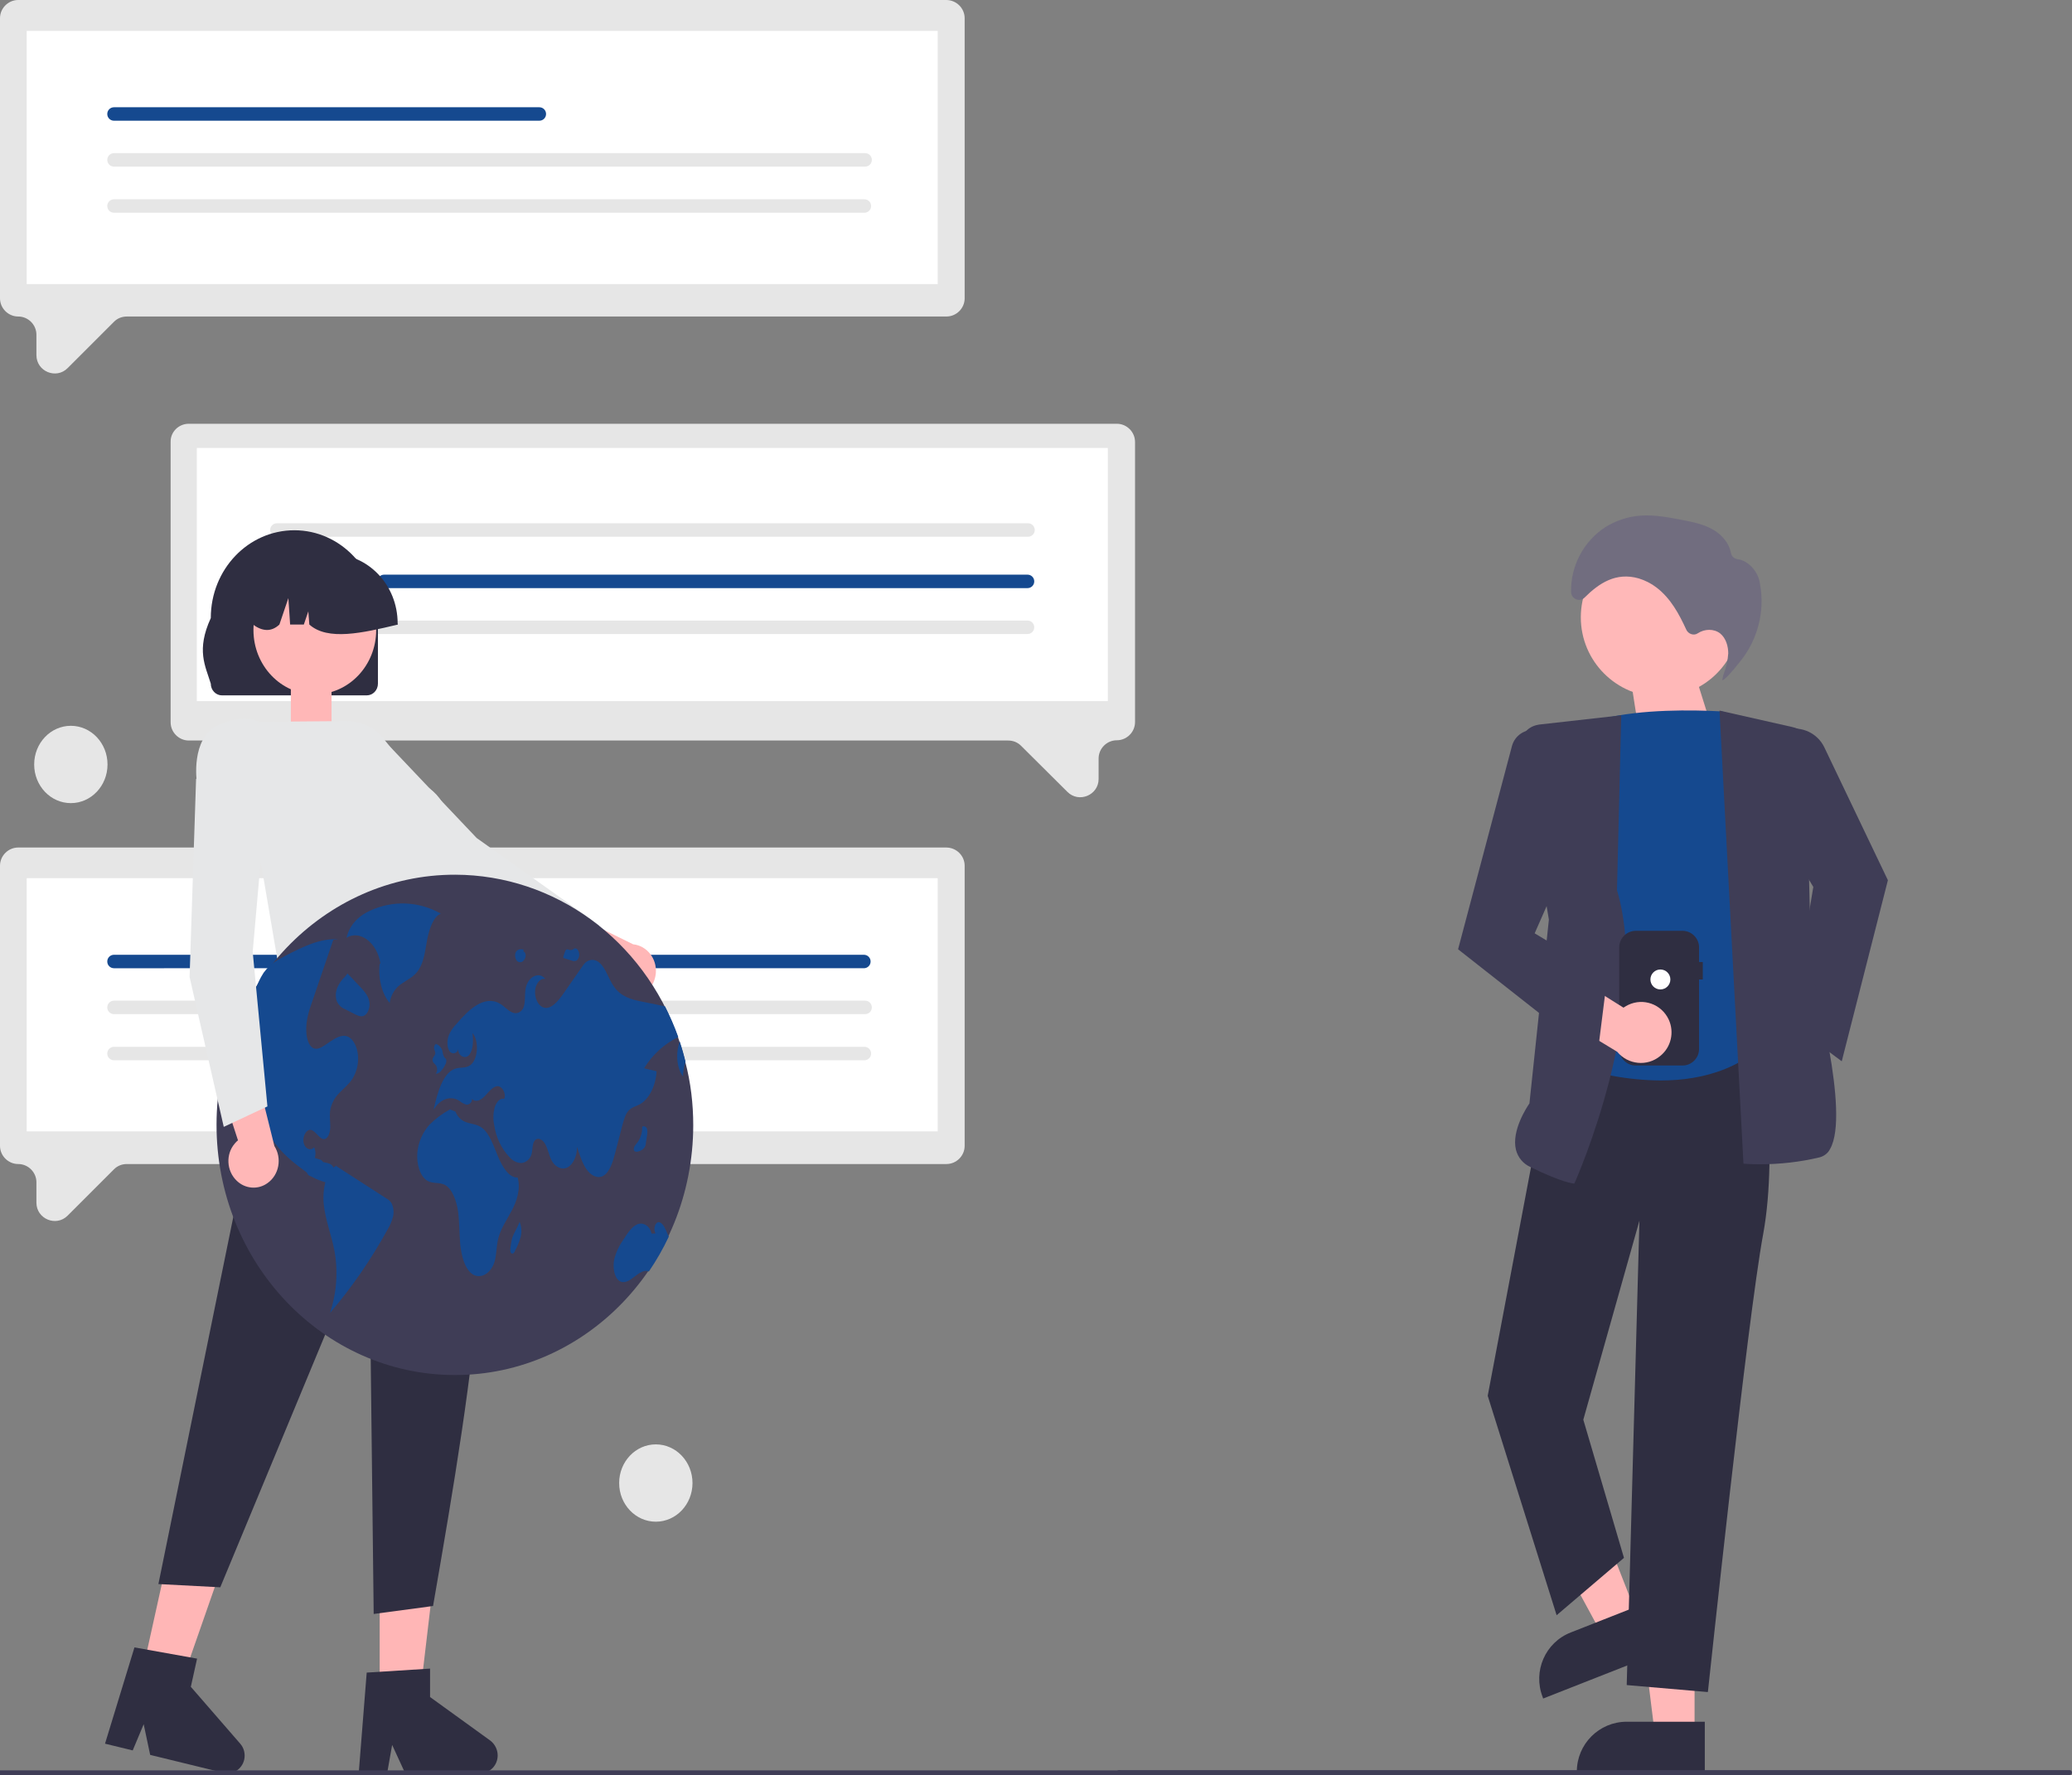 <?xml version="1.0" encoding="utf-8"?>
<!-- Generator: Adobe Illustrator 26.0.2, SVG Export Plug-In . SVG Version: 6.00 Build 0)  -->
<svg version="1.1" id="Capa_1" xmlns="http://www.w3.org/2000/svg" xmlns:xlink="http://www.w3.org/1999/xlink" x="0px" y="0px"
	 viewBox="0 0 830.6 711.7" style="enable-background:new 0 0 830.6 711.7;" xml:space="preserve">
<rect x="0" y="0" width="830.6" height="711.7" fill="#808080" stroke="none"/>
<style type="text/css">
	.st0{fill:#E6E6E6;}
	.st1{fill:#FFFFFF;}
	.st2{fill:#FFB8B8;}
	.st3{fill:#15498F;}
	.st4{fill:#2F2E41;}
	.st5{fill:#3F3D56;}
	.st6{fill:#716D7F;}
	.st7{fill:#FFB7B7;}
	.st8{fill:#E6E7E8;}
	.st9{fill:#FFB6B6;}
</style>
<path class="st0" d="M75.7,169.9h372c4,0,7.3,3.3,7.3,7.3v112.3c0,4-3.3,7.3-7.3,7.3l0,0c-4,0-7.3,3.3-7.3,7.3v8.2
	c0,6.5-7.9,9.8-12.5,5.2L409.3,299c-1.4-1.4-3.2-2.1-5.2-2.1H75.7c-4,0-7.3-3.3-7.3-7.3V177.2C68.3,173.2,71.6,169.9,75.7,169.9z"/>
<rect x="78.9" y="179.6" class="st1" width="365.2" height="101.5"/>
<path class="st2" d="M653.9,272.7c-0.2,0.6,3.4,22.2,3.4,22.2l28.9-3.1l-5.4-17.2L653.9,272.7z"/>
<path class="st3" d="M154,230.4h257.9c1.5,0,2.7,1.2,2.7,2.7v0c0,1.5-1.2,2.7-2.7,2.7H154c-1.5,0-2.7-1.2-2.7-2.7v0
	C151.3,231.6,152.5,230.4,154,230.4z"/>
<path class="st0" d="M111,209.8h301.1c1.5,0,2.7,1.2,2.7,2.7v0c0,1.5-1.2,2.7-2.7,2.7H111c-1.5,0-2.7-1.2-2.7-2.7v0
	C108.3,211,109.5,209.8,111,209.8z"/>
<path class="st0" d="M111.1,248.8h300.8c1.5,0,2.7,1.2,2.7,2.7l0,0c0,1.5-1.2,2.7-2.7,2.7H111.1c-1.5,0-2.7-1.2-2.7-2.7l0,0
	C108.5,250,109.6,248.8,111.1,248.8z"/>
<path class="st0" d="M379.3,339.8H7.3c-4,0-7.3,3.3-7.3,7.3v112.3c0,4,3.3,7.3,7.3,7.3h0c4,0,7.3,3.3,7.3,7.3v8.2
	c0,6.5,7.9,9.8,12.5,5.2l18.6-18.6c1.4-1.4,3.2-2.1,5.2-2.1h328.5c4,0,7.3-3.3,7.3-7.3V347.1C386.7,343.1,383.4,339.8,379.3,339.8z"
	/>
<rect x="10.7" y="352.1" class="st1" width="365.2" height="101.5"/>
<path class="st3" d="M45.7,382.8h300.6c1.5,0,2.7,1.2,2.7,2.7v0c0,1.5-1.2,2.7-2.7,2.7H45.7c-1.5,0-2.7-1.2-2.7-2.7v0
	C43,384,44.2,382.8,45.7,382.8z"/>
<path class="st0" d="M45.7,401.2h301.1c1.5,0,2.7,1.2,2.7,2.7v0c0,1.5-1.2,2.7-2.7,2.7H45.7c-1.5,0-2.7-1.2-2.7-2.7v0
	C43,402.4,44.2,401.2,45.7,401.2z"/>
<path class="st0" d="M45.7,419.7h300.8c1.5,0,2.7,1.2,2.7,2.7v0c0,1.5-1.2,2.7-2.7,2.7H45.7c-1.5,0-2.7-1.2-2.7-2.7v0
	C43,420.9,44.2,419.7,45.7,419.7z"/>
<path class="st0" d="M379.3,0H7.3C3.3,0,0,3.3,0,7.3v112.3c0,4,3.3,7.3,7.3,7.3h0c4,0,7.3,3.3,7.3,7.3v8.2c0,6.5,7.9,9.8,12.5,5.2
	l18.6-18.6c1.4-1.4,3.2-2.1,5.2-2.1h328.5c4,0,7.3-3.3,7.3-7.3V7.3C386.7,3.3,383.4,0,379.3,0z"/>
<rect x="10.7" y="12.4" class="st1" width="365.2" height="101.5"/>
<path class="st3" d="M45.7,43h170.5c1.5,0,2.7,1.2,2.7,2.7v0c0,1.5-1.2,2.7-2.7,2.7H45.7c-1.5,0-2.7-1.2-2.7-2.7v0
	C43,44.2,44.2,43,45.7,43z"/>
<path class="st0" d="M45.7,61.4h301.1c1.5,0,2.7,1.2,2.7,2.7v0c0,1.5-1.2,2.7-2.7,2.7H45.7c-1.5,0-2.7-1.2-2.7-2.7v0
	C43,62.6,44.2,61.4,45.7,61.4z"/>
<path class="st0" d="M45.7,79.9h300.8c1.5,0,2.7,1.2,2.7,2.7v0c0,1.5-1.2,2.7-2.7,2.7H45.7c-1.5,0-2.7-1.2-2.7-2.7v0
	C43,81.1,44.2,79.9,45.7,79.9z"/>
<polygon class="st2" points="679.3,695.5 663.4,695.5 655.8,634.1 679.3,634.1 "/>
<path class="st4" d="M683.4,710.9l-51.3,0v-0.6c0-11,8.9-20,20-20h0l31.3,0L683.4,710.9z"/>
<polygon class="st2" points="656.9,649.4 642.1,655.2 612.6,600.8 634.5,592.2 "/>
<path class="st4" d="M666.4,662.2L618.6,681l-0.2-0.6c-4-10.3,1-21.9,11.3-25.9l0,0l29.2-11.5L666.4,662.2z"/>
<path class="st4" d="M652.1,675.6l5.1-186.2l-22.5,79.8l16.3,55.4l-27,23l-27.6-87.9l0-0.2l27.4-144.7l81-3.9l0.6,0l0.1,0.6
	c0.1,0.5,7.7,48.5,1.3,83.3c-6.4,34.6-21.9,181.5-22.1,183l-0.1,0.6L652.1,675.6z"/>
<path class="st3" d="M627.9,426.3l-0.5-0.2l15-137.9l0.4-0.1c15.3-3.8,35.9-3.5,46.8-2.9c3.4,0.2,6.2,2.7,6.7,6.1l18.1,119l-0.1,0.2
	c-12.5,17.8-31.6,22.7-48.6,22.7C652.8,433.1,640,430.7,627.9,426.3z"/>
<path class="st5" d="M613.5,467.9c-2.9-1.3-5-3.8-5.8-6.9c-1.9-7.7,4.5-17.3,5.4-18.6l7.8-73.7l-11.5-68.1c-0.8-4.7,2.4-9.2,7.1-10
	c0.2,0,0.3-0.1,0.5-0.1l32.9-3.7l-1.7,70.1c14.1,47.7-16.6,116.5-16.9,117.2l-0.2,0.4h-0.4C630.5,474.4,626.5,474.3,613.5,467.9z"/>
<circle class="st2" cx="665.6" cy="247.5" r="31.9"/>
<path class="st2" d="M702.3,433.7c-1.1-6.6,3.4-12.9,10.1-14c0.7-0.1,1.4-0.2,2.1-0.2l11-25.5l17.2,2.9l-16.1,35.8
	c-0.5,6.7-6.5,11.8-13.2,11.2C707.8,443.6,703.2,439.3,702.3,433.7L702.3,433.7z"/>
<path class="st5" d="M717.8,410.3l9.1-54.7l-15.6-25.9l4-37l0.9-0.2c6.1-1.5,12.4,1.5,15.1,7.1l25.4,53.1l0.1,0.2l-18.5,72.6
	L717.8,410.3z"/>
<path class="st6" d="M690.4,272.7c0.7,0.2,3.8-3.2,7.1-7.4c7.1-8.7,10.1-20.2,8-31.3c0-0.2-0.1-0.5-0.1-0.7
	c-0.9-4.4-4.6-8.5-8.8-9.1c-1.4-0.2-2.5-1.1-2.7-2.5c-0.7-3.7-3.4-7-6.6-9c-4-2.5-8.7-3.4-13.3-4.3c-5.3-1-10.6-2-15.9-1.7
	c-5.2,0.3-10.1,1.9-14.5,4.6c-8.9,5.8-14,15.7-13.8,26c0,2.8,3.4,4.3,5.4,2.3c5.8-5.8,12.6-10.3,21.7-7.7c2.6,0.8,5,2,7.2,3.7
	c5.7,4.4,9,10.6,11.9,16.9c0.8,1.7,3,2.5,4.6,1.4c2.7-1.8,6.5-1.9,9,0.1c2.3,1.9,3.2,5.1,3.2,8c-0.2,3-0.9,5.9-2,8.7"/>
<path class="st4" d="M682.6,385.7h-1.5v-5.9c0-3.6-3-6.6-6.6-6.6h-18.8c-3.6,0-6.6,3-6.6,6.6v40.8c0,3.6,3,6.6,6.6,6.6h18.8
	c3.6,0,6.6-3,6.6-6.6v-27.9h1.5V385.7z"/>
<circle class="st1" cx="665.6" cy="392.7" r="4"/>
<path class="st2" d="M668.9,408.7c-2.9-6.1-10.1-8.7-16.2-5.8c-0.6,0.3-1.3,0.7-1.9,1.1l-23.6-14.8l-12.5,12.1l33.6,20.4
	c4.3,5.2,12,6,17.2,1.7C669.9,419.9,671.3,413.8,668.9,408.7z"/>
<path class="st5" d="M584.5,380.6l21.6-81.5c1.2-4.4,5.5-7.1,9.9-6.3l7.4,1.3l7.9,43.5l-16.1,36.6l29.1,17.5l-4.1,32.7L584.5,380.6z
	"/>
<path class="st5" d="M829.6,711.7h-381c-0.6,0-1-0.4-1-1s0.4-1,1-1h381c0.6,0,1,0.4,1,1S830.1,711.7,829.6,711.7z"/>
<g>
	<path id="a7c5c542-e960-402d-86b7-e161a3e2924b-136_00000008845425206967419790000015626419968643106184_" class="st7" d="
		M254.2,399.9c-5.5,0.8-10.6-3.2-11.4-9c-0.1-0.6-0.1-1.2-0.1-1.9l-33.4-13.5l15.1-11.4l29.4,14.5c5.6,0.6,9.6,5.8,9.1,11.6
		C262.4,395.4,258.8,399.3,254.2,399.9L254.2,399.9z"/>
	<path id="b1c26e50-8516-4a28-8986-b88082ea0766-137_00000023995548336062429210000017219325695061714867_" class="st8" d="
		M235.1,390.3l5.2-19.3l-0.3-0.2l-48.9-34.8l-42.2-44.5l-24.6,10.3l1.6,8.2l0.1,0.1l56.2,52.8l0.1,0L235.1,390.3z"/>
	<polygon class="st9" points="185,434.4 109.4,423.3 116,374.6 171.7,374.6 	"/>
	<polygon class="st9" points="56.5,672.9 72,676.7 93.3,615.7 70.4,610.1 	"/>
	<path class="st4" d="M42.1,699.1l11.1,2.7l4.4-10.5l2.6,12.3l29.5,7.2c3.7,0.9,7.3-1.5,8.2-5.3c0.5-2.3-0.1-4.7-1.6-6.4l-19.8-22.8
		L79,665l-25.1-4.5L42.1,699.1z"/>
	<polygon class="st9" points="152.2,682 168.1,682 175.7,617.5 152.2,617.5 	"/>
	<path class="st4" d="M143.8,710.9h11.4l2-11.3l5.2,11.3h30.3c3.8,0,6.8-3.2,6.8-7.1c0-2.3-1.1-4.5-2.9-5.9l-24.2-17.5v-11.4
		l-25.4,1.6L143.8,710.9z"/>
	<path class="st4" d="M108.4,415l74-6.2c21.8,53.5,7.9,138.9-8.8,235.1l-23.8,3.2l-1.8-154.5L88.3,636.4l-24.8-1.3L108.4,415z"/>
	<path id="be563295-45cb-4583-a2cc-1b51a6e0af2d-138_00000044862375926992272190000002578846061624758945_" class="st4" d="
		M151.5,274.1v-26.3c0-19.4-15-35.2-33.5-35.2c-18.5,0-33.5,15.7-33.5,35.2c0,0,0,0,0,0c-5.9,12.9-2.2,19.1,0,26.3
		c0,2.6,2,4.7,4.5,4.7H147C149.5,278.8,151.5,276.7,151.5,274.1z"/>
	
		<ellipse id="e6de18e8-d8d7-4938-bc85-74b57e27a471_00000023251735964205844930000013695179887432340911_" class="st7" cx="126.2" cy="252.6" rx="24.6" ry="25.8"/>
	<polygon class="st7" points="116.6,275.4 116.6,295.1 132.9,293.3 132.9,275.4 	"/>
	<path id="b4d76e12-782b-49dd-9dc2-b18e04e0f0ec-139_00000138555539374785931150000009682233495980585384_" class="st4" d="
		M159.4,249.9c0-15.4-11.9-27.8-26.5-27.8h-5c-14.6,0-26.5,12.5-26.5,27.8v0.5c3.7,2.7,7.3,3.1,10.6,0l3.6-10.6l0.7,10.6h5.5
		l1.8-5.3l0.4,5.3c7.4,6.6,21.3,3.4,35.5,0L159.4,249.9z"/>
	<path id="a580674d-06d2-46e1-9b07-6683bd33a718-140_00000134960255706367072400000018042979609373502392_" class="st8" d="
		M111.9,388.8l62.6-2.5l3.5-43c2.7-7.9,2.7-14.6,0.1-20.1c-2.2-4.5-6-7.9-10.6-9.6l-13.7-17.4c-3.6-4.5-8.9-7.1-14.5-7.1l-35.6,0.3
		c-0.9-0.5-6.1-3.3-16.3,1.4c-11.1,5.1-8.5,22.7-8.5,22.8l0,0.2l0.1,0.1l23.7,20.9L111.9,388.8z"/>
	<path id="ba19af05-e5c9-4e56-8465-909fb7fb4880-141_00000085248108332124115240000001460911976974353297_" class="st5" d="
		M-179.7,712h628.4c0.6,0,1.1-0.5,1.1-1.1c0-0.6-0.5-1.1-1.1-1.1h-628.4c-0.6,0-1.1,0.5-1.1,1.1C-180.7,711.5-180.2,712-179.7,712z"
		/>
	<path class="st5" d="M277.9,451.2c-0.1,55.4-43,100.2-95.7,100.1s-95.5-45.1-95.4-100.5c0.1-55.4,43-100.2,95.7-100.1
		c39.8,0.1,75.4,26,89.3,65.2c0.2,0.6,0.4,1.2,0.6,1.8v0c0.9,2.6,1.7,5.3,2.3,8C276.9,434,277.9,442.6,277.9,451.2z"/>
	<path class="st3" d="M176.7,366.3c-8.8-5-19.2-5.4-28.3-1.2c-4,1.8-8.1,5.1-9.5,10.9c5.3-3.3,12.3,1.9,13.6,10.3l-0.3,0.1
		c-0.7,5.8,0.9,12.1,4,15.7c0.5-3.3,2.3-6.2,5.1-7.9c2.3-1.6,4.9-2.7,6.6-5.5c2.1-3.2,2.6-8,3.4-12.3
		C172.2,372.1,173.8,367.5,176.7,366.3z"/>
	<path class="st3" d="M141.3,432.5c-1.5,2.3-3.5,3.8-5.2,5.6c-2,2-3.4,4.6-3.8,7.5c-0.2,2,0.1,4.1,0.1,6.1c0,2.1-0.7,4.4-2,4.9
		c-2.1,0.8-3.7-3.3-5.9-3.6c-1.7-0.2-3.3,2.6-2.8,5.1c0.5,2.5,2.8,3.5,4.2,1.9c1.2,2.1,0.4,6-1.5,6.7c-0.2,1.3-0.4,2.7-0.6,4
		c-4.6-3.4-9.3-6.8-13.2-11.8c-4.4-5.5-7.1-12.2-7.8-19.2c-0.5-5.7,0.2-12.2-2.2-16.6c-2-3.5-5.4-4.3-8.5-4.1
		c-0.6,0-1.1,0.1-1.7,0.2c1.8-5.7,4.1-11.3,6.9-16.5c0.6-0.3,1.2-0.7,1.7-1.1c2.9-2.6,4.1-7.7,6.5-11.3c0.1-0.2,0.3-0.5,0.5-0.7
		c2.4-3.3,5.6-4.9,8.6-6.5c6.8-3.5,13.8-7,21-6.5l-2,0.2c-2.4,7-4.8,14-7.2,21.1c-0.4,1.1-0.7,2.2-1.1,3.2c-1.4,4-2.8,8.2-2.5,12.7
		c0.1,2.6,1,5.5,2.7,6.4c1.6,0.8,3.3-0.2,4.8-1.2c0.6-0.4,1.3-0.9,1.9-1.3c2.3-1.5,4.8-3.1,7.2-2.1c2.2,0.9,3.8,4.1,4.1,7.5
		C143.8,426.4,143,429.7,141.3,432.5z"/>
	<path class="st3" d="M154.9,480.5c-6.7-4.3-13.3-8.6-20-12.9l0.1-0.3c-4.1,1.7-5.9,9.4-5.2,15.7c0.7,6.3,3,12,4.2,18.1
		c1.6,8.4,1,17.1-1.7,25.3c8.8-10.3,16.5-21.5,23.1-33.5c0.9-1.5,1.6-3.1,2.1-4.9c0.5-1.8,0.3-3.8-0.5-5.5
		C156.5,481.6,155.7,480.9,154.9,480.5z"/>
	<path class="st3" d="M135.3,395.8c-0.8,1.8-0.9,3.8-0.3,5.6c0.7,1.5,1.9,2.7,3.3,3.2l3.7,1.9c1.2,0.6,2.5,1.3,3.8,0.8
		c1.5-0.6,2.6-3.1,2.3-5.4c-0.3-2.4-1.8-4.1-3.1-5.6c-1.9-2-3.8-4-5.7-6l-1.1,1.4C137,392.8,136,394.2,135.3,395.8z"/>
	<path class="st3" d="M258.2,428.3c1.7,0.4,3.3,0.8,5,1.2c-0.3,5.9-3.1,11.3-6.8,13.3c-1.5,0.8-3.3,1.1-4.6,2.7
		c-1.2,1.4-1.7,3.6-2.3,5.6c-0.9,3.6-1.9,7.2-2.8,10.8c-1,3.9-2.3,8.2-5,9.6c-2.3,1.2-4.9-0.3-6.6-2.7c-1.7-2.5-2.8-5.8-3.8-9
		c0.1,3.5-1.5,7-3.7,8.2c-2.2,1.2-4.9,0.1-6.4-2.6c-1.1-2-1.5-4.6-2.6-6.6c-1-2-3.2-3.1-4.4-1.3c-0.8,1.2-0.7,3.2-1,4.7
		c-0.4,2.2-2,3.8-4.1,4.1c-1.9,0-3.6-0.9-4.9-2.4c-3.3-3.5-5.4-8-6.1-12.9c-0.5-2.3-0.4-4.7,0.2-7c0.7-2.2,2.2-3.9,3.8-3.4
		c1-2.3-1-5.4-2.9-5.1c-1.8,0.3-3.3,2.3-4.8,3.9c-1.5,1.6-3.6,2.8-5.2,1.2c0.1,1.2-0.8,2.2-2,2.3c-0.1,0-0.1,0-0.2,0
		c-1-0.3-2-0.8-2.8-1.5c-3.5-2.3-7.9-0.8-10.4,3.6c1.5-6.9,3.8-14.9,8.6-16.5c1.9-0.7,4.1-0.1,5.9-1.3c3.3-2,3.9-9.8,1.1-13
		c0.4,3,0.3,6.5-1.2,8.6c-1.5,2.1-4.7,0.7-4.5-2.3c-0.1,1.1-1.1,1.9-2.1,1.8c-0.6-0.1-1.2-0.4-1.5-1c-1-1.6-0.9-4.3-0.2-6.2
		c0.7-1.7,1.8-3.3,3.1-4.6c2.5-2.9,5.1-5.7,8.1-7.5c2.9-1.8,6.3-2.4,9.3-0.6c1.6,0.9,2.9,2.5,4.5,3.3c1.6,1,3.6,0.5,4.6-1.1
		c0,0,0,0,0,0c0,0,0-0.1,0.1-0.1c1.2-2.2,0.6-5.4,1.1-8.1c0.8-4.8,5.4-7.1,7.9-3.9c-1.9-0.5-3.9,1.8-4.1,4.7c-0.2,2.9,1.1,5.7,3,6.6
		c3.1,1.4,6.1-2.2,8.4-5.5c2.4-3.5,4.9-7,7.3-10.5c0.4-0.6,0.8-1.2,1.3-1.7c1.6-1.6,4.1-1.7,5.8-0.1c2.5,2.1,3.6,6.4,5.7,9.4
		c2.9,4.3,7.3,5.4,11.4,6.2c3.1,0.6,6.1,1.2,9.2,1.9c2,4,3.8,8.1,5.3,12.3C266.3,418.5,261.5,422.9,258.2,428.3z"/>
	<path class="st3" d="M274.8,425.6c-0.6,1.9-1,4-1,6c-2.6-3.4-3-9.6-1.3-14C273.4,420.3,274.1,422.9,274.8,425.6z"/>
	<path class="st3" d="M268.1,495.8c-2.3,4.9-5,9.6-8,14c-1.9-0.9-4,0.7-5.8,2.1c-1.9,1.5-4.1,3-6.1,1.6c-2-1.4-2.6-5.4-2-8.5
		c0.7-2.9,2-5.6,3.7-8c1.6-2.5,3.3-5.1,5.5-6.1c2.2-1,5.1,0.4,5.8,3.7l1.6-0.1c-0.9-1.3-0.4-3.9,0.8-4.4c1.4-0.5,2.6,1.4,3.4,3.2
		C267.3,494.2,267.7,495,268.1,495.8z"/>
	<path class="st3" d="M207.5,472.1c-3.4,0.2-6.1-4.2-7.9-8.5c-1.8-4.3-3.4-9.3-6.5-11.5c-1.8-1.3-3.8-1.4-5.7-2
		c-2.2-0.6-4-2.2-4.8-4.4l-2.2-0.9c-3,1.6-5.8,3.7-8.2,6.1c-2.8,3.1-4.5,7-4.9,11.2c-0.4,4.5,1.1,9.6,4,11.3
		c2.2,1.3,4.9,0.5,7.1,1.7c2.8,1.5,4.5,6,5.2,10.4c0.6,4.4,0.5,9,0.9,13.5c0.5,4.5,1.7,9.1,4.3,11.4c3.3,2.9,8,0.5,9.5-4.7
		c0.7-2.6,0.7-5.4,1.2-8.1c0.9-4.7,3.5-8.1,5.5-12C207.2,481.7,208.8,476.5,207.5,472.1z"/>
	<path class="st3" d="M173.9,426.2c0.3,0.3,0.6,0.6,0.9,1c0.6,1,0.6,2.3-0.1,3.3c0.8,0,1.6-0.5,2.1-1.1c0.6-0.7,1.2-1.5,1.6-2.4
		c0.4-0.6,0.6-1.4,0.5-2.1c-0.2-0.5-0.5-0.7-0.8-1c-0.4-0.7-0.6-1.5-0.7-2.3c-0.3-1.5-1.4-2.7-2.8-3.1l0.2,0
		c-0.6,0.4-0.9,1.1-0.8,1.8c0.1,0.7,0.5,1.3,0.5,2c-0.1,1-1,1.5-1.1,2.5C173.4,425.3,173.5,425.8,173.9,426.2z"/>
	<path class="st3" d="M168.1,408.7L168.1,408.7c0.1-0.1,0.2-0.2,0.3-0.3L168.1,408.7z"/>
	<path class="st3" d="M231.2,385.1c0.8-0.8,1.2-2,0.9-3.1c-0.2-1.2-1.1-2-1.9-1.7c-0.5,0.5-1.2,0.7-1.8,0.6c-0.5-0.1-1-0.5-1.5-0.1
		c-0.2,0.3-0.4,0.6-0.5,1c-0.2,0.5-0.3,1-0.5,1.5c-0.1,0.2-0.1,0.4-0.1,0.6c0.1,0.2,0.2,0.3,0.4,0.3c1,0.3,1.9,0.6,2.9,0.9
		C229.8,385.4,230.5,385.4,231.2,385.1z"/>
	<path class="st3" d="M258.9,458.3c0.1-0.9,0.3-1.7,0.4-2.6c0.2-1,0.3-1.9,0.1-2.9c-0.1-0.9-1-1.4-1.8-1.2c0,0,0,0,0,0l0,0l-0.2,0.4
		c0.1,1.8-0.4,3.6-1.3,5.2c-0.4,0.7-1,1.3-1.4,1.9c-0.5,0.6-0.7,1.3-0.6,2c0.2,0.8,1.3,0.8,2.3,0.4c0.8-0.3,1.5-0.8,2-1.5
		C258.7,459.5,258.9,458.9,258.9,458.3z"/>
	<path class="st3" d="M208.4,489.9L208.4,489.9l0.1-0.2L208.4,489.9z"/>
	<path class="st3" d="M206.5,493.7c-0.4,0.8-0.8,1.6-1.1,2.4c-0.4,1.4-0.6,2.8-0.8,4.2c-0.1,0.8-0.1,1.8,0.4,2.2
		c0.3,0.2,0.7,0.1,0.9-0.1c0.3-0.3,0.5-0.6,0.6-1c0.9-1.7,1.7-3.5,2.2-5.4c0.5-2,0.4-4.1-0.4-6.1
		C207.8,491.1,207.2,492.4,206.5,493.7z"/>
	<path class="st3" d="M123.5,471c0.6,0.6,1.5,0.8,2.3,0.5c0.8-0.4,1.5-0.9,2.2-1.5c0.5-0.4,1-0.9,1.3-1.5c0.4-0.7,0.5-1.5,0.3-2.3
		c-0.3-0.8-0.9-1.3-1.7-1.4c-1.1-0.3-2.1-0.7-3.2-1l0.8-0.7c-0.8-0.4-1.7,0.4-2.2,1.4c-0.3,0.7-0.5,1.4-0.7,2.1
		C122.3,468.1,122.6,469.7,123.5,471z"/>
	<path class="st3" d="M207.2,385.2c0.6,0.7,1.7,0.8,2.4,0.2c0.6-0.5,1-1.2,1.1-2c0.1-0.9-0.3-1.9-0.9-1.9l0.1-0.8
		c-1.1-0.2-2.5-0.3-3.2,1.2C206.3,383,206.5,384.3,207.2,385.2z"/>
	<path id="b456961e-c574-43f5-93e7-af00230a566f-142_00000008112448218744091130000007897302360222942347_" class="st7" d="
		M94.9,473.4c-4.1-3.9-4.5-10.6-0.8-14.9c0.4-0.5,0.8-0.9,1.3-1.3l-11.6-35.6l18,4.9l8.2,33c3.1,4.9,1.9,11.5-2.7,14.8
		C103.5,477.1,98.3,476.7,94.9,473.4L94.9,473.4z"/>
	<path id="f9e29824-911d-4b82-8399-58a66d30c3ed-143_00000127031923583802520430000010589963282170930351_" class="st8" d="
		M89.7,451.8l17.5-8.2l-5.9-62l5.5-62.5l-23.3-13.2l-4.9,6.5v0.1l-2.6,79.1l0,0.1L89.7,451.8z"/>
	<ellipse class="st0" cx="28.4" cy="306.5" rx="14.7" ry="15.5"/>
	<ellipse class="st0" cx="262.9" cy="594.6" rx="14.7" ry="15.5"/>
	<path class="st3" d="M254.4,426.1c0.6,0.6,1.5,0.8,2.3,0.5c0.8-0.4,1.5-0.9,2.2-1.5c0.5-0.4,1-0.9,1.3-1.5c0.4-0.7,0.5-1.5,0.3-2.3
		c-0.3-0.8-0.9-1.3-1.7-1.4c-1.1-0.3-2.1-0.7-3.2-1l0.8-0.7c-0.8-0.4-1.7,0.4-2.2,1.4c-0.3,0.7-0.5,1.4-0.7,2.1
		C253.2,423.2,253.5,424.8,254.4,426.1z"/>
	<path class="st3" d="M131.9,474.3c0.9-0.1,1.6-0.6,1.9-1.4c0.2-0.8,0.3-1.7,0.3-2.6c0-0.7-0.1-1.3-0.3-2c-0.3-0.7-0.9-1.4-1.6-1.7
		c-0.8-0.3-3.7-1.1-4.3-0.6c-0.9,0.6,0.2,2.1-0.8,2.7l-0.1-1.1c-0.9,0.3-0.8,1.5-0.3,2.6c0.3,0.7-3.1,0.3-2.6,0.9
		C125.1,472.3,130.3,474.2,131.9,474.3z"/>
</g>
<path class="st5" d="M699.4,466.6l-0.5,0l-9.6-181.7l29.2,6.6c6.6,1.5,11,7.8,10.1,14.5l-3.8,30.2l1.3,53.1
	c0.9,3.3,15.7,57.3,7.5,71.4c-0.8,1.6-2.3,2.8-4.1,3.3c-7.9,1.9-16,2.8-24.1,2.8C701.8,466.8,699.5,466.6,699.4,466.6z"/>
</svg>
